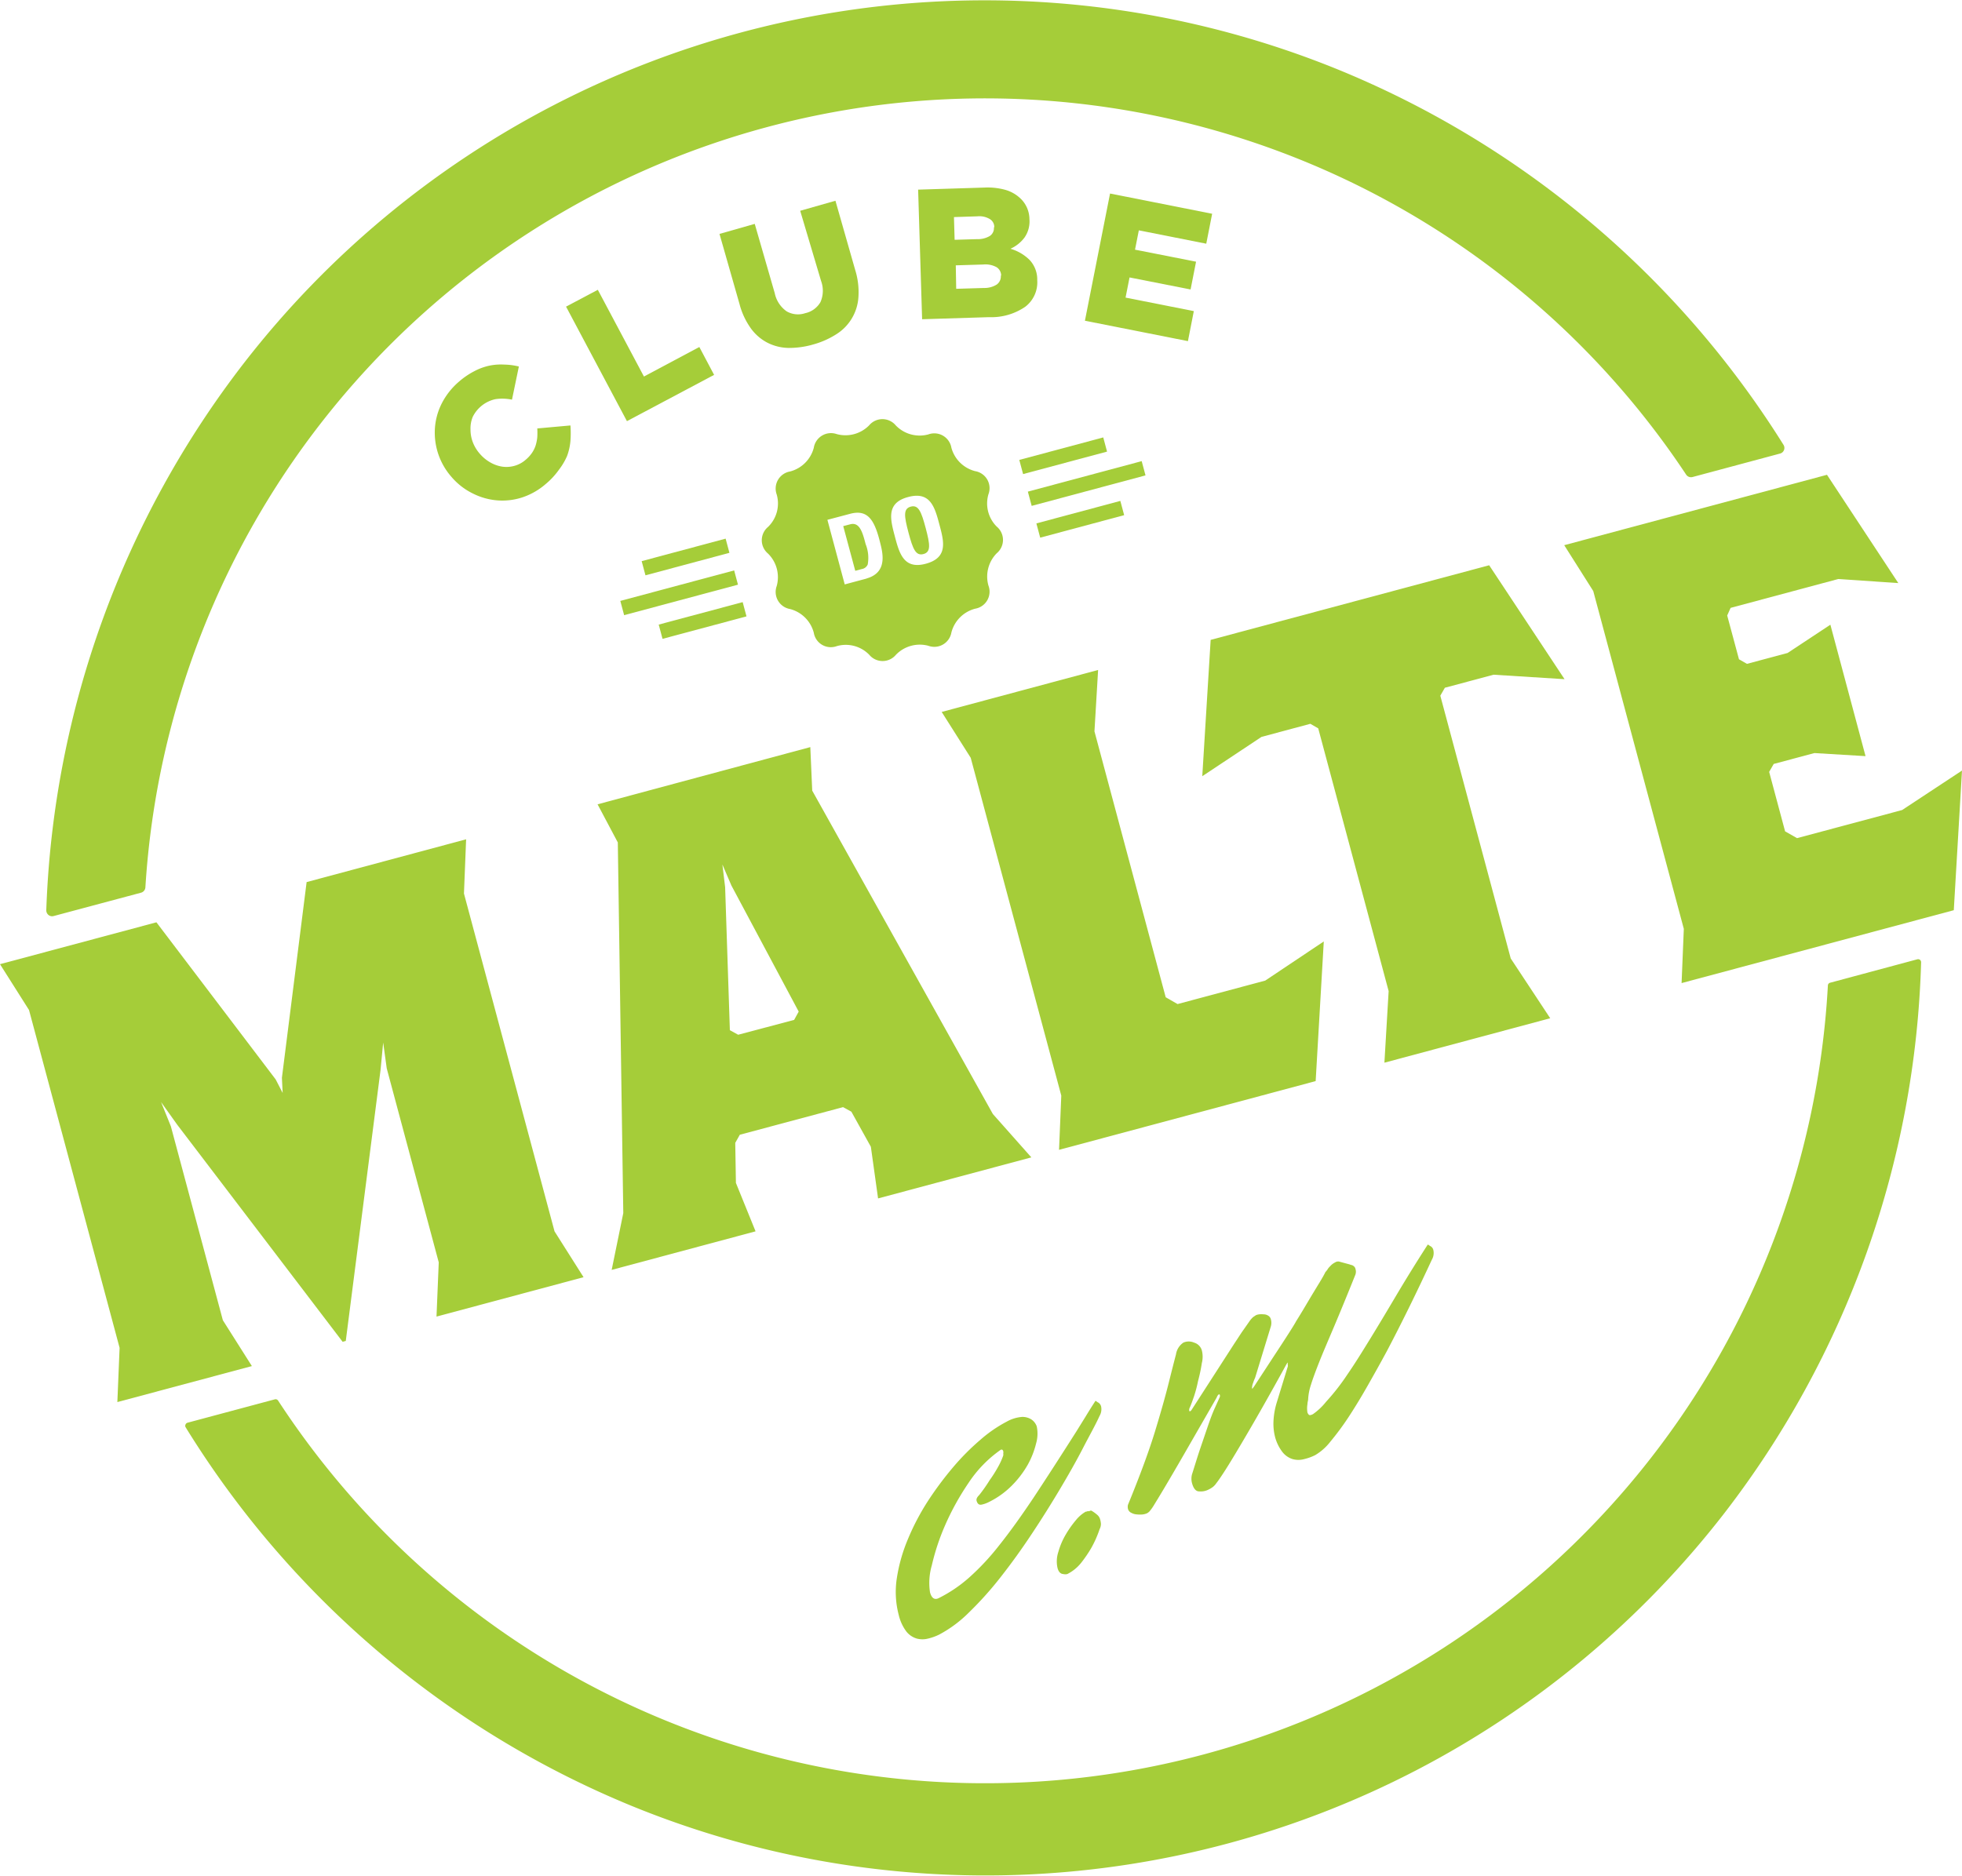 <svg id="Layer_1" data-name="Layer 1" xmlns="http://www.w3.org/2000/svg" viewBox="0 0 236.56 226.22"><defs><style>.cls-1{fill:#a5cd39;}</style></defs><title>Logo 2018</title><rect class="cls-1" x="122.95" y="54.08" width="10.48" height="1.77" transform="translate(-9.86 35.05) rotate(-15)"/><rect class="cls-1" x="125.01" y="61.73" width="10.48" height="1.78" transform="translate(-11.77 35.85) rotate(-15)"/><rect class="cls-1" x="123.92" y="57.42" width="14.21" height="1.78" transform="translate(-10.63 35.9) rotate(-15)"/><rect class="cls-1" x="77.42" y="66.28" width="10.48" height="1.77" transform="translate(-14.57 23.69) rotate(-15)"/><rect class="cls-1" x="79.47" y="73.94" width="10.48" height="1.78" transform="translate(-16.46 24.44) rotate(-14.98)"/><rect class="cls-1" x="74.78" y="70.59" width="14.21" height="1.78" transform="translate(-15.71 23.64) rotate(-15)"/><path class="cls-1" d="M111.34,66.82c.92-.25.8-1.14.27-3.14s-.88-2.83-1.8-2.58-.8,1.14-.27,3.14S110.42,67.06,111.34,66.82Z"/><path class="cls-1" d="M111.93,77.88a2.09,2.09,0,0,0,2.78-1.6,4,4,0,0,1,2.86-2.87,2.08,2.08,0,0,0,1.61-2.78,4,4,0,0,1,1-3.91,2.09,2.09,0,0,0,0-3.21,3.94,3.94,0,0,1-1-3.91,2.08,2.08,0,0,0-1.61-2.78A4,4,0,0,1,114.71,54a2.09,2.09,0,0,0-2.78-1.61A4,4,0,0,1,108,51.3a2.09,2.09,0,0,0-3.21,0,4,4,0,0,1-3.91,1.05A2.1,2.1,0,0,0,98.12,54a4,4,0,0,1-2.86,2.86,2.09,2.09,0,0,0-1.61,2.78,3.94,3.94,0,0,1-1.05,3.91,2.09,2.09,0,0,0,0,3.21,4,4,0,0,1,1.05,3.91,2.09,2.09,0,0,0,1.61,2.78,4,4,0,0,1,2.86,2.86,2.08,2.08,0,0,0,2.78,1.61,3.94,3.94,0,0,1,3.91,1.05,2.09,2.09,0,0,0,3.21,0A4,4,0,0,1,111.93,77.88ZM109.5,59.94c2.68-.72,3.21,1.24,3.76,3.3s1.08,4-1.61,4.74-3.22-1.26-3.76-3.3S106.81,60.65,109.5,59.94Zm-5,9.83-2.65.71-2.09-7.79,2.72-.72c2.13-.58,2.92.74,3.56,3.16C106.33,66.33,107.24,69,104.46,69.77Z"/><path class="cls-1" d="M102.51,63.23l-.84.22,1.45,5.39.78-.21a.94.94,0,0,0,.72-.55,4.44,4.44,0,0,0-.25-2.46C104,64.19,103.64,62.93,102.51,63.23Z"/><path class="cls-1" d="M6.45,110.48,17,107.66a.71.71,0,0,0,.53-.64A101.43,101.43,0,0,1,203.3,57.24a.71.71,0,0,0,.77.29l10.55-2.83a.7.7,0,0,0,.42-1.05,114.36,114.36,0,0,0-53.9-45.34A113,113,0,0,0,29.58,43.57a114.31,114.31,0,0,0-24,66.21.73.73,0,0,0,.27.57A.69.69,0,0,0,6.45,110.48Z"/><path class="cls-1" d="M231.18,115.69l-10.53,2.83a.35.35,0,0,0-.26.32A101.78,101.78,0,0,1,33.53,168.91a.36.36,0,0,0-.39-.15l-10.53,2.82a.35.35,0,0,0-.24.22.34.34,0,0,0,0,.31A114,114,0,0,0,76.18,217.8a112.67,112.67,0,0,0,131.71-35.29,114.05,114.05,0,0,0,23.74-66.46.39.39,0,0,0-.13-.29A.37.37,0,0,0,231.18,115.69Z"/><polygon class="cls-1" points="14.15 169.09 30.37 164.75 26.87 159.22 20.6 135.83 19.42 132.91 21.36 135.63 41.31 161.82 41.69 161.72 45.88 129.06 46.2 125.73 46.63 128.85 52.9 152.24 52.63 158.78 70.36 154.03 66.86 148.5 55.94 107.76 56.2 101.22 36.97 106.38 33.99 129.98 34.08 131.81 33.24 130.18 18.86 111.23 0 116.28 3.5 121.81 14.42 162.55 14.15 169.09"/><path class="cls-1" d="M89.2,136.85l12.45-3.33,1,.55L105,138.3l.87,6.23,18.48-4.95-4.64-5.23-21.78-39L97.7,90.1,72.05,97l2.44,4.6.66,44.7-1.4,6.85,17.35-4.65-2.37-5.84-.08-4.83ZM87.43,107l-.33-2.74,1.09,2.54L96.3,122l-.55,1L89,124.79l-1-.55Z"/><polygon class="cls-1" points="127.69 138.67 158.63 130.38 159.61 113.54 152.55 118.26 141.98 121.09 140.55 120.27 131.96 88.2 132.4 80.8 113.54 85.86 117.04 91.39 127.96 132.13 127.69 138.67"/><polygon class="cls-1" points="174.21 82.94 180.09 81.37 188.64 81.91 179.55 68.17 145.97 77.17 144.96 93.61 152.1 88.87 157.99 87.29 158.94 87.84 167.43 119.53 166.92 128.16 186.91 122.8 182.15 115.59 173.66 83.9 174.21 82.94"/><polygon class="cls-1" points="229.34 97.69 216.67 101.08 215.23 100.26 213.31 93.09 213.86 92.13 218.77 90.82 224.93 91.19 220.69 75.34 215.53 78.75 210.63 80.06 209.67 79.51 208.25 74.23 208.66 73.31 221.64 69.83 228.88 70.32 220.28 57.26 188.6 65.75 192.1 71.28 203.02 112.02 202.75 118.56 235.57 109.77 236.56 92.93 229.34 97.69"/><path class="cls-1" d="M132.57,170.77a1.61,1.61,0,0,0,.19-1.16.81.81,0,0,0-.18-.33.66.66,0,0,0-.24-.17,1.15,1.15,0,0,0-.26-.17c-.41.64-.81,1.27-1.19,1.9l-1.11,1.79q-2.94,4.63-5.17,8c-1.49,2.23-2.87,4.15-4.14,5.74a29.55,29.55,0,0,1-3.65,3.91,16.92,16.92,0,0,1-3.63,2.45c-.52.26-.87,0-1.06-.71a7.55,7.55,0,0,1,.22-3.24,27.48,27.48,0,0,1,1.61-4.85,31.47,31.47,0,0,1,2.81-5.08,14.83,14.83,0,0,1,3.88-4c.16-.08.27,0,.32.2a.68.68,0,0,1,0,.19.53.53,0,0,0,0,.14l0,.13a8.35,8.35,0,0,1-.64,1.41,15.14,15.14,0,0,1-1,1.58,18.44,18.44,0,0,1-1.27,1.81c-.26.25-.37.48-.31.69.11.38.31.53.64.45a3.46,3.46,0,0,0,.83-.3,10.28,10.28,0,0,0,2.79-2,11.84,11.84,0,0,0,1.91-2.51,10.24,10.24,0,0,0,1-2.55,4.23,4.23,0,0,0,.08-2.07,1.68,1.68,0,0,0-.67-.85,2,2,0,0,0-1.09-.29,4.46,4.46,0,0,0-1.86.57,16.15,16.15,0,0,0-3.13,2.15,28.83,28.83,0,0,0-3.31,3.32,40.83,40.83,0,0,0-3.07,4.12,28.86,28.86,0,0,0-2.41,4.6,19.81,19.81,0,0,0-1.33,4.7,10.86,10.86,0,0,0,.23,4.42,5.37,5.37,0,0,0,.92,2,2.51,2.51,0,0,0,1.25.85,2.69,2.69,0,0,0,1.38,0,6.21,6.21,0,0,0,1.33-.48,15,15,0,0,0,3.59-2.67,41.7,41.7,0,0,0,3.81-4.25q1.91-2.43,3.72-5.16c1.22-1.83,2.34-3.62,3.39-5.38s2-3.43,2.81-5S132.09,171.84,132.57,170.77Z"/><path class="cls-1" d="M131.36,182.24a.36.36,0,0,1-.21,0,.53.53,0,0,1-.25.07,4.26,4.26,0,0,0-1.16,1,12.3,12.3,0,0,0-1.25,1.77,8.78,8.78,0,0,0-.89,2.1,3.59,3.59,0,0,0-.09,1.93c.12.45.35.7.69.72a1,1,0,0,0,.49,0,5,5,0,0,0,1.67-1.36,15.33,15.33,0,0,0,1.22-1.79,13.1,13.1,0,0,0,1-2.26,1.39,1.39,0,0,0,.16-.64,2.36,2.36,0,0,0-.09-.52,1.1,1.1,0,0,0-.31-.53,4.59,4.59,0,0,0-.74-.54A.27.27,0,0,0,131.36,182.24Z"/><path class="cls-1" d="M155.28,164.7c0,.14-.06.25-.08.33l-1.26,4.11a9.06,9.06,0,0,0-.4,2.39,6.52,6.52,0,0,0,.15,1.58,5.14,5.14,0,0,0,.93,2,2.51,2.51,0,0,0,1.24.86,2.59,2.59,0,0,0,1.38,0,6,6,0,0,0,1.33-.48,6.46,6.46,0,0,0,1.82-1.61,33.13,33.13,0,0,0,2.18-2.94c.75-1.14,1.53-2.42,2.32-3.81s1.58-2.8,2.34-4.21q2.63-5,5.41-11a1.61,1.61,0,0,0,.18-1.16.65.65,0,0,0-.17-.33.56.56,0,0,0-.24-.17,1.15,1.15,0,0,0-.26-.17c-1.45,2.25-2.73,4.33-3.85,6.22s-2.16,3.63-3.12,5.19-1.85,3-2.71,4.24a26.6,26.6,0,0,1-2.59,3.32,7.48,7.48,0,0,1-1.58,1.49c-.26.13-.43.15-.51.05a.78.78,0,0,1-.15-.25,3,3,0,0,1,0-1c0-.17.05-.35.08-.52a6.64,6.64,0,0,1,.34-1.82c.21-.69.55-1.61,1-2.75s1.06-2.55,1.78-4.25,1.58-3.79,2.59-6.31a1.11,1.11,0,0,0,0-.67.57.57,0,0,0-.16-.29.91.91,0,0,0-.24-.16,1.32,1.32,0,0,1-.3-.09l-1.3-.35a.69.69,0,0,0-.46.11,1.9,1.9,0,0,0-.44.3c-.13.13-.26.26-.37.39a2.74,2.74,0,0,1-.36.48q-.13.3-.69,1.23c-.37.61-.77,1.26-1.21,2s-1,1.7-1.63,2.7c-.05.11-.33.58-.86,1.41s-1.11,1.72-1.73,2.66q-1.09,1.67-2.45,3.75l-.21.29-.06,0a1.69,1.69,0,0,1,.14-.71,4.45,4.45,0,0,1,.23-.59l1.9-6.2a1.58,1.58,0,0,0,0-.85.69.69,0,0,0-.34-.45,1,1,0,0,0-.54-.15,2.45,2.45,0,0,0-.54,0,1.82,1.82,0,0,0-.36.09l-.35.23a2.94,2.94,0,0,0-.46.53l-.7,1c-.3.41-.66,1-1.1,1.65l-5.2,8.07-.13.12c-.06,0-.1,0-.12-.05a.57.57,0,0,1,.06-.39c.16-.35.33-.83.53-1.41a15.86,15.86,0,0,0,.47-1.8,19.47,19.47,0,0,0,.46-2.18,3.08,3.08,0,0,0,0-1.5,1.36,1.36,0,0,0-.94-.95,1.6,1.6,0,0,0-1.29,0,2.08,2.08,0,0,0-.89,1.42c-.2.75-.49,1.89-.87,3.41s-.93,3.49-1.66,5.88-1.82,5.34-3.26,8.85a1.08,1.08,0,0,0,0,.49.72.72,0,0,0,.41.48,1.57,1.57,0,0,0,.68.19,3.35,3.35,0,0,0,.71,0,2,2,0,0,0,.48-.13,1.27,1.27,0,0,0,.32-.24,6.18,6.18,0,0,0,.6-.86c.28-.46.7-1.14,1.25-2.07s1.31-2.22,2.26-3.87l4-6.95a.76.76,0,0,1,.24-.36c.06,0,.11,0,.12.06a.37.37,0,0,1,0,.26l-.58,1.29c-.26.56-.54,1.3-.86,2.23l-.91,2.67c-.34,1-.66,2.08-1,3.14a2.07,2.07,0,0,0,0,1.05c.17.63.45,1,.85,1a2.06,2.06,0,0,0,1.17-.23,2.41,2.41,0,0,0,.38-.22,1.37,1.37,0,0,0,.27-.22,1.53,1.53,0,0,0,.25-.3c.22-.27.6-.82,1.13-1.65s1.16-1.88,1.9-3.13,1.58-2.69,2.5-4.31,1.87-3.32,2.85-5.11c.15-.27.23-.39.24-.35a.42.42,0,0,1,0,.15A1.32,1.32,0,0,0,155.28,164.7Z"/><path class="cls-1" d="M57,50.27a4,4,0,0,1,2.73-2.13,5.6,5.6,0,0,1,2,.06l.83-4a7.84,7.84,0,0,0-1.75-.23A6.84,6.84,0,0,0,59,44.1a7,7,0,0,0-1.8.66A9.26,9.26,0,0,0,55.37,46a8.61,8.61,0,0,0-2.09,2.62,7.77,7.77,0,0,0-.84,3,8.08,8.08,0,0,0,2,5.9l0,0a8,8,0,0,0,2.58,2,7.94,7.94,0,0,0,3,.83,7.74,7.74,0,0,0,3-.38,8.28,8.28,0,0,0,2.78-1.6,9.1,9.1,0,0,0,1.6-1.73A7.79,7.79,0,0,0,68.37,55a7,7,0,0,0,.41-1.83,12.81,12.81,0,0,0,0-1.86l-4,.36a9,9,0,0,1,0,1.06,5.06,5.06,0,0,1-.2,1,3.51,3.51,0,0,1-.44.89,4.07,4.07,0,0,1-.75.82,3.44,3.44,0,0,1-1.36.74,3.6,3.6,0,0,1-1.46.1,4.13,4.13,0,0,1-1.45-.51,4.76,4.76,0,0,1-1.28-1.06l0,0a4.58,4.58,0,0,1-.84-1.4,4.25,4.25,0,0,1-.27-1.5A3.67,3.67,0,0,1,57,50.27Z"/><polygon class="cls-1" points="84.32 41.85 77.64 45.41 72.08 34.95 68.25 36.98 75.59 50.79 86.1 45.21 84.32 41.85"/><path class="cls-1" d="M97.08,37.77a2.74,2.74,0,0,1-2.23-.22,3.55,3.55,0,0,1-1.44-2.2L91,27l-4.25,1.21,2.41,8.44a8.89,8.89,0,0,0,1.35,2.92,5.7,5.7,0,0,0,2,1.75,5.83,5.83,0,0,0,2.55.64,10.45,10.45,0,0,0,3-.42,10.21,10.21,0,0,0,2.79-1.24,5.69,5.69,0,0,0,2.65-4.46,9,9,0,0,0-.39-3.29l-2.38-8.34-4.25,1.21L99,33.89a3.4,3.4,0,0,1-.08,2.55A2.8,2.8,0,0,1,97.08,37.77Z"/><path class="cls-1" d="M123,23.9a4.38,4.38,0,0,0-1.77-1,8.06,8.06,0,0,0-2.53-.28l-8,.25.48,15.63,8.06-.25A7.24,7.24,0,0,0,123.61,37a3.7,3.7,0,0,0,1.45-3.21v0a3.43,3.43,0,0,0-.92-2.44A5.42,5.42,0,0,0,121.83,30a4.35,4.35,0,0,0,1.68-1.33,3.39,3.39,0,0,0,.61-2.23v0a3.49,3.49,0,0,0-.31-1.42A3.44,3.44,0,0,0,123,23.9Zm-2.33,9.34v0a1.2,1.2,0,0,1-.5,1.08,2.76,2.76,0,0,1-1.53.41l-3.35.1L115.24,32l3.31-.1a2.78,2.78,0,0,1,1.62.33A1.2,1.2,0,0,1,120.71,33.24Zm-.83-5.83v.05a1.13,1.13,0,0,1-.5,1,2.8,2.8,0,0,1-1.52.38l-2.72.08-.08-2.74,2.81-.09a2.47,2.47,0,0,1,1.48.31A1.11,1.11,0,0,1,119.88,27.41Z"/><polygon class="cls-1" points="145.44 29.39 146.15 25.78 133.84 23.34 130.81 38.68 143.23 41.14 143.94 37.52 135.71 35.89 136.19 33.46 143.55 34.91 144.21 31.56 136.85 30.11 137.31 27.78 145.44 29.39"/></svg>